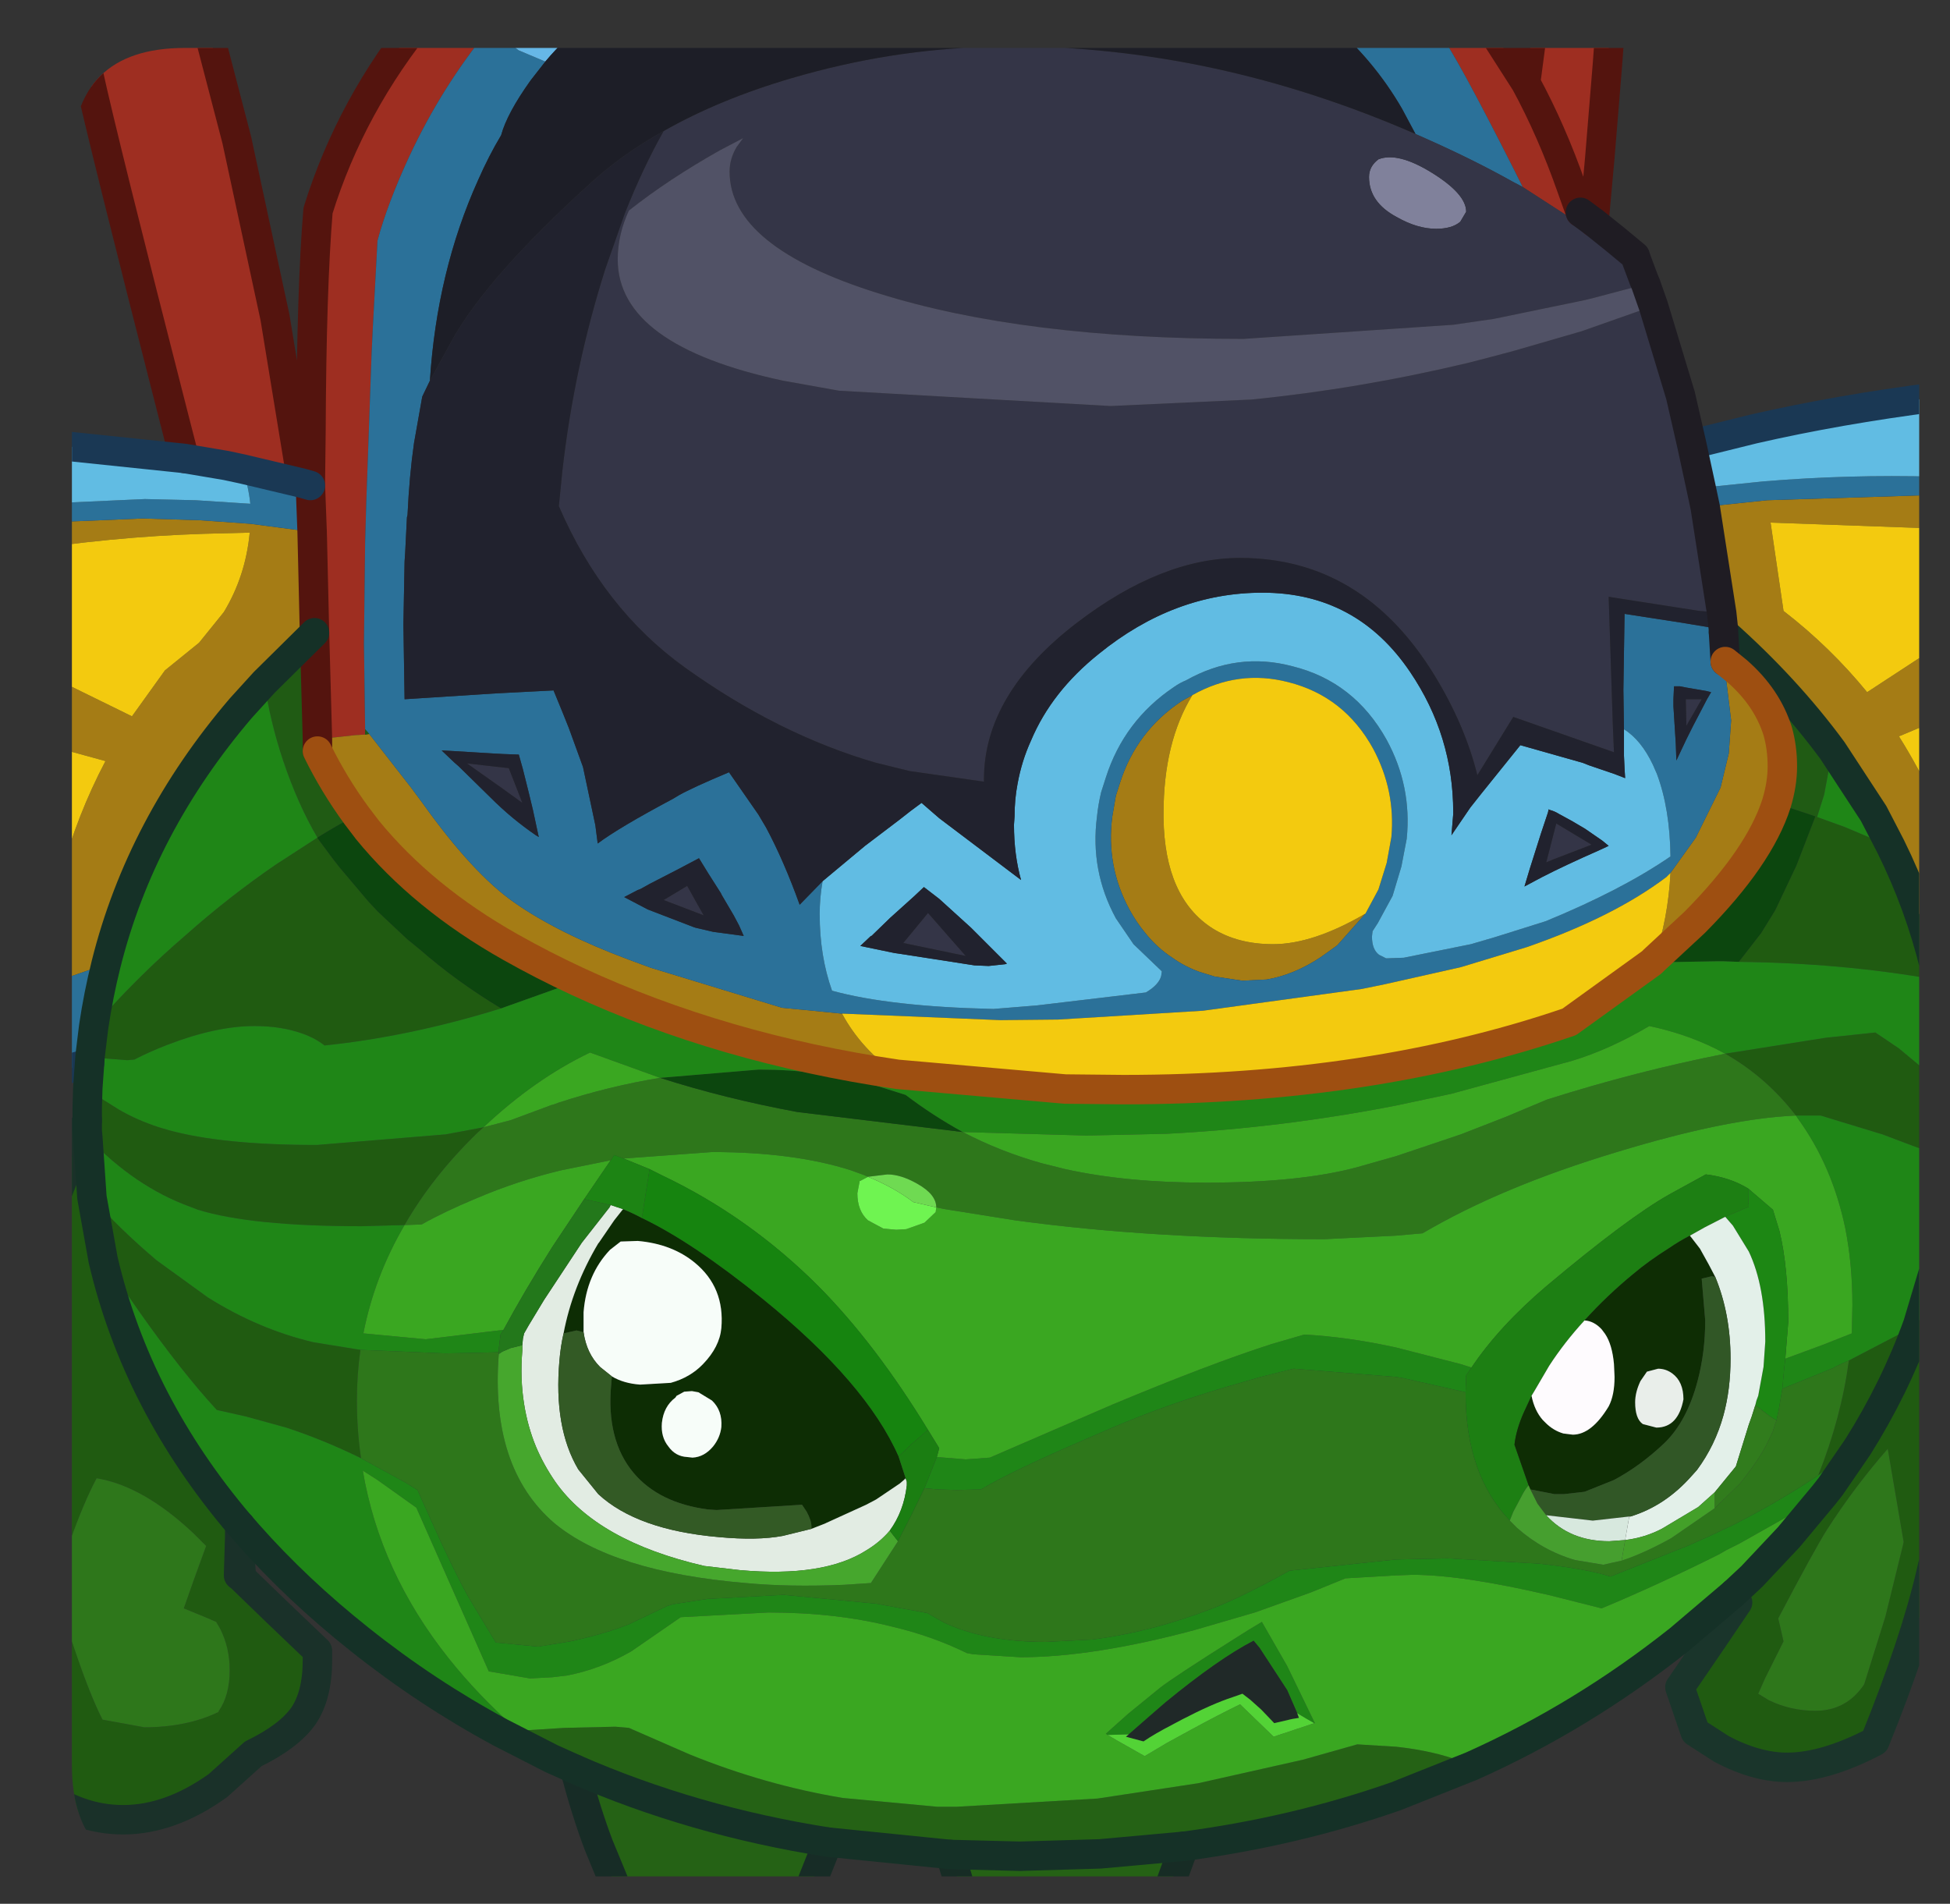 <?xml version="1.0" encoding="UTF-8" standalone="no"?>
<svg xmlns:ffdec="https://www.free-decompiler.com/flash" xmlns:xlink="http://www.w3.org/1999/xlink" ffdec:objectType="frame" height="55.6px" width="56.95px" xmlns="http://www.w3.org/2000/svg">
  <rect width="100%" height="100%" fill="#333333" stroke="none"/>
  <g transform="matrix(1.0, 0.0, 0.0, 1.0, 2.1, 1.4)">
    <clipPath id="clipPath0" transform="matrix(1.0, 0.0, 0.0, 1.0, 0.0, 0.0)">
      <path d="M50.5 0.0 Q53.95 0.0 53.95 3.3 L53.95 50.15 Q53.95 53.4 50.5 53.4 L3.3 53.4 Q0.0 53.4 0.0 50.15 L0.0 3.3 Q0.0 0.0 3.3 0.0 L50.5 0.0" fill="#000000" fill-rule="evenodd" stroke="none"/>
    </clipPath>
    <g clip-path="url(#clipPath0)">
      <use ffdec:characterId="4" height="109.4" transform="matrix(0.508, 0.0, 0.0, 0.508, -2.085, -1.383)" width="112.0" xlink:href="#sprite0"/>
    </g>
    <use ffdec:characterId="5" height="53.4" transform="matrix(1.0, 0.0, 0.0, 1.0, 0.0, 0.0)" width="53.95" xlink:href="#shape2"/>
  </g>
  <defs>
    <g id="sprite0" transform="matrix(1.0, 0.0, 0.0, 1.0, -93.7, -103.15)">
      <use ffdec:characterId="3" height="161.65" transform="matrix(0.677, 0.0, 0.0, 0.677, 93.675, 103.17)" width="165.55" xlink:href="#sprite1"/>
    </g>
    <g id="sprite1" transform="matrix(1.0, 0.0, 0.0, 1.0, -49.55, -32.25)">
      <use ffdec:characterId="2" height="161.65" transform="matrix(1.0, 0.0, 0.0, 1.0, 49.55, 32.25)" width="165.55" xlink:href="#shape1"/>
    </g>
    <g id="shape1" transform="matrix(1.0, 0.0, 0.0, 1.0, -49.55, -32.25)">
      <path d="M213.85 114.35 L213.85 115.35 Q206.0 113.95 197.2 113.85 L199.1 111.4 200.3 109.45 202.1 105.65 203.7 101.5 203.85 101.55 206.2 102.4 210.1 104.05 Q212.55 109.0 213.85 114.35 M213.85 123.85 L213.85 130.15 213.7 130.1 213.3 129.95 212.05 129.5 209.4 128.5 204.15 126.9 202.05 126.9 Q199.55 123.65 196.05 121.65 L204.55 120.3 208.8 119.85 210.8 121.2 212.9 122.95 213.85 123.85 M213.85 139.8 L213.85 164.35 213.5 165.85 Q212.1 171.8 208.75 180.05 204.55 182.25 201.3 182.25 198.7 182.25 195.75 180.7 L193.5 179.25 192.2 175.45 194.9 171.5 197.1 168.25 196.8 167.45 198.3 166.05 201.45 162.7 204.45 159.1 205.0 158.4 207.3 155.05 205.0 156.7 203.95 157.45 Q205.9 152.55 206.55 147.7 L212.4 144.65 213.85 139.8 M70.05 166.15 L73.1 169.1 76.5 172.35 76.5 173.15 Q76.5 176.15 75.3 177.9 74.05 179.65 71.05 181.1 L68.05 183.8 Q64.0 186.7 60.0 186.7 56.1 186.7 52.7 184.05 L50.8 178.6 50.8 143.45 52.25 139.3 Q54.8 132.2 56.95 127.3 L56.95 127.05 56.95 126.2 57.0 124.55 57.9 125.25 58.05 125.4 59.65 126.4 Q61.2 127.3 63.05 127.9 L63.9 128.15 Q68.45 129.4 76.45 129.4 L87.4 128.5 90.6 127.9 90.05 128.4 Q86.25 132.1 83.9 136.2 L80.25 136.3 Q70.9 136.3 66.35 134.9 L65.7 134.65 Q61.0 132.95 57.0 128.75 L57.35 133.85 Q59.6 136.45 62.85 139.2 L67.2 142.35 Q71.5 145.05 76.15 146.15 L80.15 146.8 Q79.85 148.9 79.85 151.1 79.85 153.6 80.2 156.0 77.05 154.45 73.85 153.4 L70.4 152.45 67.95 151.9 Q65.0 148.7 61.4 143.6 L58.3 139.15 57.35 133.85 58.3 139.15 Q61.15 151.35 69.9 161.65 L69.9 161.75 69.9 162.65 69.8 165.95 70.05 166.15 M92.1 117.8 Q84.35 120.2 77.1 120.95 76.35 120.35 75.25 119.95 73.45 119.3 71.15 119.3 67.9 119.3 63.75 120.9 62.2 121.5 60.95 122.15 L60.35 122.2 58.45 122.05 57.2 121.8 57.5 119.35 Q61.15 115.15 65.35 111.55 68.95 108.35 72.95 105.6 L76.5 103.3 76.55 103.4 77.85 105.15 78.4 105.85 80.85 108.75 81.65 109.6 84.1 111.9 85.2 112.8 Q88.35 115.55 92.1 117.8 M200.55 169.6 L201.0 171.55 199.45 174.65 198.85 176.0 199.75 176.55 Q201.6 177.45 203.7 177.45 206.35 177.45 207.85 175.2 L209.65 169.45 211.15 163.35 211.2 163.1 209.85 155.2 Q207.05 158.4 204.7 162.05 203.65 163.7 200.55 169.6 M212.4 144.65 Q210.45 150.05 207.3 155.05 210.45 150.05 212.4 144.65 M57.0 128.75 L56.95 128.2 56.95 127.3 56.95 128.2 57.0 128.75 M66.0 162.4 Q61.7 158.35 57.75 157.7 56.65 159.75 55.45 163.15 54.75 165.15 54.35 166.85 54.8 169.1 55.9 172.3 57.2 176.15 58.25 178.2 L61.8 178.85 Q65.4 178.85 68.1 177.55 L68.1 177.5 Q69.05 176.15 69.05 174.0 69.05 172.1 68.25 170.5 L67.9 169.9 67.1 169.55 65.15 168.75 66.05 166.2 67.05 163.45 66.0 162.4" fill="#205b11" fill-rule="evenodd" stroke="none"/>
      <path d="M200.9 150.1 L205.2 148.35 205.45 148.2 206.55 147.7 Q205.9 152.55 203.95 157.45 200.6 159.7 196.65 161.7 L194.85 162.55 192.95 163.4 186.3 166.05 Q184.35 165.4 180.2 164.95 L172.45 164.5 168.1 164.6 159.05 165.55 Q154.9 167.85 152.4 168.8 147.15 170.8 142.25 171.4 L138.35 171.6 Q133.2 171.6 129.7 169.95 L128.3 169.15 123.95 168.35 116.1 167.6 109.6 167.95 106.7 168.4 106.2 168.55 102.95 170.1 Q100.95 170.9 98.0 171.55 L95.25 172.0 91.65 171.65 89.3 167.75 Q87.95 165.3 86.1 161.15 L85.0 158.7 83.95 158.05 80.2 156.0 Q79.85 153.6 79.85 151.1 79.85 148.9 80.15 146.8 L87.35 147.1 90.1 147.05 91.9 147.0 91.9 147.15 Q91.15 156.8 96.6 161.5 101.6 165.65 112.85 166.6 116.55 166.95 121.25 166.75 L123.5 166.6 125.8 163.05 126.95 160.8 128.05 158.55 129.2 158.65 130.8 158.7 132.85 158.65 Q135.45 157.1 141.7 154.4 L144.25 153.3 Q148.5 151.5 153.5 150.0 L156.6 149.1 159.4 148.4 168.1 149.1 168.7 149.2 174.0 150.4 174.0 150.5 Q174.0 157.35 177.75 161.3 L178.35 161.9 Q180.55 163.85 183.3 164.65 L185.7 165.05 186.35 164.9 187.25 164.7 Q189.1 164.1 191.45 162.8 L195.15 160.25 197.3 158.15 Q198.95 156.1 199.65 154.65 L200.1 153.7 200.3 153.05 200.4 152.8 200.6 151.85 200.9 150.1 M196.05 121.65 Q199.55 123.65 202.05 126.9 196.2 127.15 186.85 130.0 177.05 132.95 170.35 136.9 L168.1 137.1 162.0 137.4 Q147.45 137.4 135.75 135.8 L129.8 134.85 129.05 134.7 Q129.05 133.6 127.45 132.7 126.05 131.9 124.9 131.9 L123.25 132.1 122.9 131.95 121.8 131.55 Q116.95 130.0 110.0 130.0 L102.5 130.55 101.7 130.25 101.4 130.7 97.2 131.55 Q93.45 132.45 89.95 133.95 87.2 135.1 85.35 136.15 L83.9 136.2 Q86.25 132.1 90.05 128.4 L90.6 127.9 92.9 127.3 96.4 126.0 96.45 126.0 97.0 125.8 Q101.3 124.4 105.6 123.7 111.05 125.45 117.25 126.6 L131.3 128.3 Q134.45 129.95 138.0 130.95 L140.0 131.45 Q145.2 132.6 151.95 132.6 159.9 132.6 164.75 131.3 L168.1 130.35 173.6 128.5 177.45 127.0 180.9 125.55 Q188.45 123.15 196.05 121.65 M200.55 169.6 Q203.65 163.7 204.7 162.05 207.05 158.4 209.85 155.2 L211.2 163.1 211.15 163.35 209.65 169.45 207.85 175.2 Q206.35 177.45 203.7 177.45 201.6 177.45 199.75 176.55 L198.85 176.0 199.45 174.65 201.0 171.55 200.55 169.6 M66.0 162.4 L67.05 163.45 66.05 166.2 65.15 168.75 67.1 169.55 67.9 169.9 68.25 170.5 Q69.05 172.1 69.05 174.0 69.05 176.15 68.1 177.5 L68.1 177.55 Q65.4 178.85 61.8 178.85 L58.25 178.2 Q57.2 176.15 55.9 172.3 54.8 169.1 54.35 166.85 54.75 165.15 55.45 163.15 56.65 159.75 57.75 157.7 61.7 158.35 66.0 162.4" fill="#2e771b" fill-rule="evenodd" stroke="none"/>
      <path d="M90.25 33.5 L92.05 33.5 91.1 34.6 90.25 33.5" fill="#de3926" fill-rule="evenodd" stroke="none"/>
      <path d="M178.85 48.05 L178.15 46.65 Q173.15 36.75 171.7 34.85 L171.4 34.5 170.55 33.5 175.45 33.5 179.1 39.2 179.85 33.5 186.35 33.5 186.05 37.6 185.4 45.55 184.9 51.05 186.65 52.45 188.4 53.9 188.55 54.35 189.15 55.95 Q187.45 53.95 184.8 51.9 L178.85 48.05 M65.2 71.1 L64.25 67.4 Q58.3 44.15 57.05 38.4 L56.0 33.5 66.9 33.5 69.65 44.05 72.9 59.15 75.2 73.2 70.15 72.0 68.75 71.7 65.2 71.1 M75.9 73.4 L75.9 73.05 75.95 68.9 Q76.0 56.65 76.55 50.05 79.35 41.05 85.55 33.5 L90.25 33.5 91.1 34.6 Q87.05 39.55 84.3 45.45 82.45 49.45 81.6 52.6 L81.2 60.05 81.1 62.15 80.65 74.75 80.55 78.25 80.5 82.35 80.45 86.85 80.55 94.1 80.55 94.55 79.7 94.6 76.5 94.95 76.25 85.9 76.05 77.35 75.9 73.4 M183.75 50.2 L183.0 48.1 Q181.3 43.25 179.1 39.2 181.3 43.25 183.0 48.1 L183.75 50.2 184.9 51.05 183.75 50.2" fill="#9f2e21" fill-rule="evenodd" stroke="none"/>
      <path d="M213.85 74.2 L213.85 77.05 199.9 76.55 200.5 80.65 201.0 84.05 Q204.95 87.1 208.1 90.95 L212.15 88.3 213.85 87.2 213.85 93.45 Q212.2 94.1 210.8 94.7 212.5 97.4 213.85 100.35 L213.85 114.35 Q212.55 109.0 210.1 104.05 L208.65 101.25 205.15 95.9 Q201.25 90.6 195.9 85.85 L195.9 85.65 195.75 84.25 194.35 75.25 195.3 75.1 199.6 74.65 213.85 74.2 M50.8 116.65 L50.8 114.15 53.2 113.45 Q53.75 109.8 54.7 106.5 56.1 101.35 58.5 96.8 L53.4 95.4 51.4 94.9 50.8 94.75 50.8 88.15 Q52.0 88.7 53.4 89.4 L55.25 90.3 60.75 93.0 63.55 89.1 66.45 86.75 68.55 84.15 Q70.4 81.1 70.75 77.4 L66.85 77.5 Q58.9 77.75 50.8 79.05 L50.8 76.65 61.65 76.2 66.55 76.35 70.8 76.65 75.75 77.3 76.05 77.35 76.25 85.9 72.0 90.1 70.0 92.3 Q61.5 102.25 58.55 114.05 L52.9 116.0 50.8 116.65 M80.9 94.5 L84.45 99.05 85.45 100.4 Q89.7 106.35 93.2 108.8 96.9 111.4 102.9 113.65 L104.8 114.35 115.95 117.75 117.5 117.9 117.55 117.9 121.05 118.25 Q122.7 121.3 125.75 123.4 110.85 121.2 98.55 115.5 95.65 114.15 92.9 112.6 85.45 108.4 80.75 102.65 L79.8 101.4 Q77.9 98.8 76.5 95.95 L76.5 94.95 79.7 94.6 80.55 94.55 80.9 94.5 M191.4 106.3 L193.55 103.3 195.65 99.05 196.35 96.15 196.55 93.35 196.1 89.65 196.55 88.75 197.1 89.2 Q199.6 91.4 200.5 94.25 200.9 95.65 200.9 97.25 200.9 98.75 200.4 100.4 198.95 104.95 193.45 110.5 L190.0 113.7 Q191.2 110.2 191.4 106.3 M165.5 109.75 L163.1 112.45 161.7 113.45 Q159.45 114.95 157.1 115.35 L155.05 115.45 152.7 115.1 151.4 114.7 Q150.15 114.25 149.1 113.5 147.8 112.65 146.8 111.4 146.05 110.5 145.45 109.4 143.45 105.7 144.0 101.5 L144.3 99.75 144.65 98.65 Q146.05 94.25 149.9 91.7 L150.8 91.2 Q148.35 95.2 148.35 101.25 L148.35 101.65 Q148.45 108.4 152.5 111.0 154.65 112.35 157.65 112.35 161.05 112.35 165.5 109.75" fill="#a67c15" fill-rule="evenodd" stroke="none"/>
      <path d="M162.45 34.05 L164.45 33.5 170.55 33.5 171.4 34.5 171.7 34.85 Q173.15 36.75 178.15 46.65 L178.85 48.05 178.0 47.6 Q174.7 45.75 170.65 43.95 L169.75 43.55 168.6 41.4 Q166.2 37.25 162.45 34.05 M213.85 72.65 L213.85 74.2 199.6 74.65 195.3 75.1 194.35 75.25 194.0 73.6 194.9 73.5 199.3 73.05 Q206.55 72.45 213.85 72.65 M57.15 122.45 L52.5 123.7 50.8 124.15 50.8 116.65 52.9 116.0 58.55 114.05 Q57.9 116.65 57.5 119.35 L57.2 121.8 57.15 122.45 M50.8 76.65 L50.8 75.05 61.85 74.55 66.15 74.65 70.8 74.95 Q70.65 73.5 70.15 72.0 L75.2 73.2 75.9 73.4 76.05 77.35 75.75 77.3 70.8 76.65 66.55 76.35 61.65 76.2 50.8 76.65 M187.45 94.1 L187.4 90.75 187.5 84.3 192.35 85.05 195.65 85.6 195.9 85.65 195.9 85.85 196.05 88.35 196.55 88.75 196.1 89.65 196.55 93.35 196.35 96.15 195.65 99.05 193.55 103.3 191.4 106.3 191.05 106.65 Q186.55 110.05 179.2 112.6 L173.6 114.3 167.15 115.75 165.2 116.15 151.7 118.0 139.4 118.75 134.5 118.8 121.2 118.25 121.05 118.25 117.55 117.9 117.5 117.9 115.95 117.75 104.8 114.35 102.9 113.65 Q96.9 111.4 93.2 108.8 89.7 106.35 85.45 100.4 L84.45 99.05 80.9 94.5 80.55 94.1 80.45 86.85 80.5 82.35 80.55 78.25 80.65 74.75 81.1 62.15 81.2 60.05 81.6 52.6 Q82.45 49.45 84.3 45.45 87.05 39.55 91.1 34.6 L93.6 36.45 95.85 37.4 94.6 39.0 Q92.6 41.8 92.1 43.65 91.05 45.4 90.15 47.45 86.65 55.2 86.05 64.5 L85.4 65.85 84.7 69.8 Q84.3 72.6 84.15 75.9 L84.1 76.1 83.95 79.1 83.9 79.85 83.8 85.2 83.9 91.55 91.7 91.05 96.55 90.8 97.35 92.75 97.85 94.0 99.05 97.3 100.1 102.25 100.3 103.8 Q102.1 102.45 106.7 100.0 L107.2 99.7 Q108.35 99.05 111.45 97.75 L113.95 101.35 114.6 102.45 Q116.1 105.25 117.45 109.0 L119.4 107.0 Q119.15 108.4 119.15 109.8 119.15 113.35 120.2 116.3 125.1 117.65 133.9 117.85 L137.6 117.55 146.85 116.45 Q147.95 115.8 148.15 115.05 L148.2 114.7 148.2 114.65 145.8 112.35 144.3 110.15 Q142.1 106.1 142.7 101.5 142.8 100.5 143.05 99.45 L143.45 98.2 Q145.0 93.35 149.25 90.5 149.75 90.15 150.25 89.95 154.6 87.5 159.3 88.75 164.55 90.05 167.3 95.0 169.45 98.95 169.0 103.4 L168.55 105.75 167.8 108.25 166.55 110.55 166.1 111.25 166.05 111.7 Q166.05 112.8 166.65 113.25 L167.25 113.55 167.35 113.55 168.75 113.5 174.45 112.35 176.5 111.75 180.8 110.4 Q187.25 107.75 191.4 104.9 191.35 100.85 190.25 97.9 L189.9 97.1 Q188.9 95.0 187.45 94.1 M191.65 92.15 L191.85 95.35 191.9 96.75 192.75 94.95 193.3 93.85 194.5 91.55 194.85 90.95 194.45 90.85 192.7 90.55 192.2 90.45 191.7 90.45 191.65 91.55 191.65 92.15 M165.5 109.75 L166.6 107.7 167.3 105.45 167.7 103.25 Q168.05 99.3 166.15 95.75 163.7 91.3 158.95 90.1 154.7 89.0 150.8 91.2 L149.9 91.7 Q146.05 94.25 144.65 98.65 L144.3 99.75 144.0 101.5 Q143.45 105.7 145.45 109.4 146.05 110.5 146.8 111.4 147.8 112.65 149.1 113.5 150.15 114.25 151.4 114.7 L152.7 115.1 155.05 115.45 157.1 115.35 Q159.45 114.95 161.7 113.45 L163.1 112.45 165.5 109.75 M88.1 96.9 L88.5 97.25 91.2 99.9 Q93.0 101.7 95.05 103.1 L95.3 103.25 95.25 103.05 94.8 100.95 94.45 99.5 93.95 97.5 93.6 96.25 92.25 96.2 91.35 96.15 88.05 95.95 87.1 95.9 87.05 95.9 88.1 96.9 M112.3 110.75 L111.85 109.9 110.85 108.2 110.75 108.0 109.7 106.35 108.9 105.05 107.1 106.0 105.45 106.85 Q104.65 107.25 104.05 107.6 L103.85 107.7 103.7 107.75 102.55 108.35 104.55 109.4 108.45 110.9 108.6 110.95 110.1 111.3 112.7 111.65 112.3 110.75" fill="#2b719a" fill-rule="evenodd" stroke="none"/>
      <path d="M193.2 69.9 L198.45 68.6 Q205.65 66.95 213.85 65.9 L213.85 72.65 Q206.55 72.45 199.3 73.05 L194.9 73.5 194.0 73.6 193.2 69.9 M50.8 75.05 L50.8 69.6 65.2 71.1 68.75 71.7 70.15 72.0 Q70.65 73.5 70.8 74.95 L66.15 74.65 61.85 74.55 50.8 75.05 M119.4 107.0 L123.0 104.0 125.9 101.8 Q126.9 101.0 127.8 100.35 L129.3 101.65 136.25 106.9 Q135.65 104.75 135.65 102.2 L135.7 101.5 Q135.7 100.05 135.95 98.75 136.3 96.8 137.1 95.05 138.85 90.9 142.85 87.7 149.25 82.5 156.75 82.5 164.75 82.5 169.3 89.25 172.95 94.65 172.95 101.15 L172.95 101.3 172.8 103.1 174.4 100.75 175.35 99.55 178.65 95.45 183.95 96.95 184.45 97.15 186.65 97.9 187.55 98.25 187.5 97.45 187.45 96.35 187.45 94.1 Q188.9 95.0 189.9 97.1 L190.25 97.9 Q191.35 100.85 191.4 104.9 187.25 107.75 180.8 110.4 L176.5 111.75 174.45 112.35 168.75 113.5 167.35 113.55 167.25 113.55 166.65 113.25 Q166.05 112.8 166.05 111.7 L166.1 111.25 166.55 110.55 167.8 108.25 168.55 105.75 169.0 103.4 Q169.45 98.95 167.3 95.0 164.55 90.05 159.3 88.75 154.6 87.5 150.25 89.95 149.75 90.15 149.25 90.5 145.0 93.35 143.45 98.2 L143.05 99.45 Q142.8 100.5 142.7 101.5 142.1 106.1 144.3 110.15 L145.8 112.35 148.2 114.65 148.2 114.7 148.15 115.05 Q147.95 115.8 146.85 116.45 L137.6 117.55 133.9 117.85 Q125.1 117.65 120.2 116.3 119.15 113.35 119.15 109.8 119.15 108.4 119.4 107.0 M184.15 102.55 L183.05 101.9 181.95 101.3 Q181.55 101.05 181.15 100.95 L181.05 100.9 181.0 101.15 180.85 101.6 180.4 102.95 179.45 105.95 179.0 107.45 180.5 106.65 Q182.45 105.65 185.4 104.35 L186.15 104.0 185.6 103.55 184.15 102.55 M128.0 107.5 L127.15 108.3 125.15 110.1 123.55 111.65 123.5 111.65 122.6 112.5 125.5 113.1 125.85 113.15 132.3 114.15 133.5 114.2 134.9 114.05 135.05 114.0 133.05 112.0 132.0 110.95 129.3 108.5 128.0 107.5" fill="#61bde4" fill-rule="evenodd" stroke="none"/>
      <path d="M213.85 77.05 L213.85 87.2 212.15 88.3 208.1 90.95 Q204.95 87.1 201.0 84.05 L200.5 80.65 199.9 76.55 213.85 77.05 M213.85 93.45 L213.85 100.35 Q212.5 97.4 210.8 94.7 212.2 94.1 213.85 93.45 M50.8 114.15 L50.8 94.75 51.4 94.9 53.4 95.4 58.5 96.8 Q56.1 101.35 54.7 106.5 53.75 109.8 53.2 113.45 L50.8 114.15 M50.8 88.15 L50.8 79.05 Q58.9 77.75 66.85 77.5 L70.75 77.4 Q70.4 81.1 68.55 84.15 L66.45 86.75 63.55 89.1 60.75 93.0 55.25 90.3 53.4 89.4 Q52.0 88.7 50.8 88.15 M121.05 118.25 L121.2 118.25 134.5 118.8 139.4 118.75 151.7 118.0 165.2 116.15 167.15 115.75 173.6 114.3 179.2 112.6 Q186.55 110.05 191.05 106.65 L191.4 106.3 Q191.2 110.2 190.0 113.7 L189.8 113.9 182.8 118.95 Q166.0 124.7 144.95 124.7 L140.0 124.65 125.75 123.4 Q122.7 121.3 121.05 118.25 M150.8 91.2 Q154.7 89.0 158.95 90.1 163.7 91.3 166.15 95.75 168.05 99.3 167.7 103.25 L167.3 105.45 166.6 107.7 165.5 109.75 Q161.05 112.35 157.65 112.35 154.65 112.35 152.5 111.0 148.45 108.4 148.35 101.65 L148.35 101.25 Q148.35 95.2 150.8 91.2" fill="#f4cb0f" fill-rule="evenodd" stroke="none"/>
      <path d="M174.5 182.15 L168.1 184.7 Q159.55 187.7 150.1 188.95 L148.75 192.65 131.15 192.65 130.25 189.65 119.85 188.6 118.5 192.0 118.25 192.65 101.95 192.65 100.4 188.9 Q99.35 186.15 98.35 182.4 L96.35 181.5 92.05 179.3 93.55 179.15 97.45 178.9 101.8 178.8 102.95 178.9 108.1 181.15 Q114.5 183.75 121.1 184.85 L129.15 185.6 130.75 185.6 142.75 184.9 151.3 183.6 160.2 181.6 164.8 180.3 168.1 180.5 Q171.3 180.85 173.65 181.75 L174.5 182.15 M98.35 182.4 Q108.4 186.8 119.85 188.6 108.4 186.8 98.35 182.4 M130.25 189.65 L136.15 189.8 142.95 189.6 150.1 188.95 142.95 189.6 136.15 189.8 130.25 189.65" fill="#256215" fill-rule="evenodd" stroke="none"/>
      <path d="M195.9 85.85 Q201.25 90.6 205.15 95.9 L204.45 99.65 203.85 101.55 203.7 101.5 200.4 100.4 Q200.9 98.75 200.9 97.25 200.9 95.65 200.5 94.25 199.6 91.4 197.1 89.2 L196.55 88.75 196.05 88.35 195.9 85.85 M80.55 94.1 L80.9 94.5 80.55 94.55 80.55 94.1 M76.5 94.95 L76.5 95.95 Q77.9 98.8 79.8 101.4 78.1 102.3 76.5 103.3 74.85 100.5 73.6 96.8 72.45 93.35 72.0 90.1 L76.25 85.9 76.5 94.95" fill="#205b14" fill-rule="evenodd" stroke="none"/>
      <path d="M200.4 100.4 L203.7 101.5 202.1 105.65 200.3 109.45 199.1 111.4 197.2 113.85 195.85 113.8 195.4 113.8 189.8 113.9 190.0 113.7 193.45 110.5 Q198.95 104.95 200.4 100.4 M98.55 115.5 L92.1 117.8 Q88.35 115.55 85.2 112.8 L84.1 111.9 81.65 109.6 80.85 108.75 78.4 105.85 77.85 105.15 76.55 103.4 76.5 103.3 Q78.1 102.3 79.8 101.4 L80.75 102.65 Q85.45 108.4 92.9 112.6 95.65 114.15 98.55 115.5 M131.3 128.3 L117.25 126.6 Q111.05 125.45 105.6 123.7 L113.95 123.0 114.15 123.0 Q118.95 123.0 123.6 124.25 L126.45 125.15 Q128.75 126.9 131.3 128.3" fill="#0c460e" fill-rule="evenodd" stroke="none"/>
      <path d="M213.85 115.35 L213.85 123.85 212.9 122.95 210.8 121.2 208.8 119.85 204.55 120.3 196.05 121.65 Q193.15 120.05 189.6 119.3 186.2 121.3 183.05 122.25 L172.8 125.05 168.1 126.05 Q158.35 127.95 148.6 128.45 L141.8 128.6 131.3 128.3 Q128.75 126.9 126.45 125.15 L123.6 124.25 Q118.95 123.0 114.15 123.0 L113.95 123.0 105.6 123.7 99.65 121.55 Q94.95 123.8 90.6 127.9 L87.4 128.5 76.45 129.4 Q68.45 129.4 63.9 128.15 L63.05 127.9 Q61.2 127.3 59.65 126.4 L58.05 125.4 57.9 125.25 57.0 124.55 57.15 122.45 57.2 121.8 58.45 122.05 60.35 122.2 60.95 122.15 Q62.2 121.5 63.75 120.9 67.9 119.3 71.15 119.3 73.45 119.3 75.25 119.95 76.35 120.35 77.1 120.95 84.35 120.2 92.1 117.8 L98.55 115.5 Q110.85 121.2 125.75 123.4 L140.0 124.65 144.95 124.7 Q166.0 124.7 182.8 118.95 L189.8 113.9 195.4 113.8 195.85 113.8 197.2 113.85 Q206.0 113.95 213.85 115.35 M213.85 130.15 L213.85 139.8 212.4 144.65 206.55 147.7 205.45 148.2 205.2 148.35 200.9 150.1 201.05 148.45 201.15 147.55 204.4 146.35 206.8 145.4 206.85 143.0 Q206.85 139.55 206.25 136.5 205.15 131.2 202.25 127.2 L202.05 126.9 204.15 126.9 209.4 128.5 212.05 129.5 213.3 129.95 213.7 130.1 213.85 130.15 M92.05 179.3 Q85.75 175.9 80.1 171.4 74.75 167.15 70.6 162.45 L69.95 161.7 69.9 161.65 Q61.15 151.35 58.3 139.15 L61.4 143.6 Q65.0 148.7 67.95 151.9 L70.4 152.45 73.85 153.4 Q77.05 154.45 80.2 156.0 L83.95 158.05 85.0 158.7 86.1 161.15 Q87.95 165.3 89.3 167.75 L91.65 171.65 95.25 172.0 98.0 171.55 Q100.95 170.9 102.95 170.1 L106.2 168.55 106.7 168.4 109.6 167.95 116.1 167.6 123.95 168.35 128.3 169.15 129.7 169.95 Q133.2 171.6 138.35 171.6 L142.25 171.4 Q147.15 170.8 152.4 168.8 154.9 167.85 159.05 165.55 L168.1 164.6 172.45 164.5 180.2 164.95 Q184.35 165.4 186.3 166.05 L192.95 163.4 194.85 162.55 196.65 161.7 Q200.6 159.7 203.95 157.45 L205.0 156.7 207.3 155.05 205.0 158.4 204.45 159.1 201.45 162.7 202.75 160.15 197.25 163.25 196.15 163.8 195.55 164.15 Q190.35 166.75 185.55 168.75 L181.2 167.65 Q173.7 165.9 169.5 165.9 L168.1 165.95 163.8 166.2 160.85 167.4 156.1 169.1 150.95 170.6 Q142.35 172.9 136.2 172.9 L132.2 172.65 131.65 172.55 Q128.7 171.1 125.3 170.3 120.55 169.1 114.8 169.1 L107.35 169.5 103.15 172.4 Q100.55 173.9 97.7 174.45 L96.45 174.6 94.55 174.7 91.05 174.1 84.9 160.2 81.6 157.85 80.35 157.05 Q81.8 165.65 87.65 173.0 90.2 176.2 93.55 179.15 L92.05 179.3 M205.15 95.9 L208.65 101.25 210.1 104.05 206.2 102.4 203.85 101.55 204.45 99.65 205.15 95.9 M129.1 155.9 L131.55 156.1 133.6 155.95 144.0 151.45 Q152.25 148.0 157.55 146.3 L160.3 145.5 Q164.0 145.7 168.1 146.6 L173.55 148.0 174.5 148.3 174.05 148.95 174.0 150.4 168.7 149.2 168.1 149.1 159.4 148.4 156.6 149.1 153.5 150.0 Q148.5 151.5 144.25 153.3 L141.7 154.4 Q135.45 157.1 132.85 158.65 L130.8 158.7 129.2 158.65 128.05 158.55 129.1 155.9 M91.9 147.0 L90.1 147.05 87.35 147.1 80.15 146.8 76.15 146.15 Q71.5 145.05 67.2 142.35 L62.85 139.2 Q59.6 136.45 57.35 133.85 L57.0 128.75 Q61.0 132.95 65.7 134.65 L66.35 134.9 Q70.9 136.3 80.25 136.3 L83.9 136.2 Q81.35 140.55 80.4 145.4 L85.7 145.9 92.3 145.1 92.05 145.5 91.9 146.7 91.9 147.0 M72.0 90.1 Q72.45 93.35 73.6 96.8 74.85 100.5 76.5 103.3 L72.95 105.6 Q68.95 108.35 65.35 111.55 61.15 115.15 57.5 119.35 57.9 116.65 58.55 114.05 61.5 102.25 70.0 92.3 L72.0 90.1 M143.6 179.5 L143.45 179.4 145.35 177.7 148.05 175.5 Q149.2 174.6 154.35 171.35 155.6 170.55 156.7 169.9 L158.85 173.65 161.2 178.5 161.15 178.5 160.45 178.1 159.7 177.65 158.85 175.7 156.5 172.1 156.0 171.5 Q153.0 173.05 148.5 176.75 L147.0 178.05 145.4 179.45 143.6 179.5" fill="#1f8717" fill-rule="evenodd" stroke="none"/>
      <path d="M196.8 167.45 L192.15 171.4 Q183.9 177.95 174.5 182.15 L173.65 181.75 Q171.3 180.85 168.1 180.5 L164.8 180.3 160.2 181.6 151.3 183.6 142.75 184.9 130.75 185.6 129.15 185.6 121.1 184.85 Q114.5 183.75 108.1 181.15 L102.95 178.9 101.8 178.8 97.45 178.9 93.55 179.15 Q90.2 176.2 87.65 173.0 81.8 165.65 80.35 157.05 L81.6 157.85 84.9 160.2 91.05 174.1 94.55 174.7 96.45 174.6 97.7 174.45 Q100.55 173.9 103.15 172.4 L107.35 169.5 114.8 169.1 Q120.55 169.1 125.3 170.3 128.7 171.1 131.65 172.55 L132.2 172.65 136.2 172.9 Q142.35 172.9 150.95 170.6 L156.1 169.1 160.85 167.4 163.8 166.2 168.1 165.95 169.5 165.9 Q173.7 165.9 181.2 167.65 L185.55 168.75 Q190.35 166.75 195.55 164.15 L196.15 163.8 197.25 163.25 202.75 160.15 201.45 162.7 198.3 166.05 196.8 167.45 M202.05 126.9 L202.25 127.2 Q205.15 131.2 206.25 136.5 206.85 139.55 206.85 143.0 L206.8 145.4 204.4 146.35 201.15 147.55 201.4 144.45 Q201.4 139.75 200.65 136.7 L200.1 134.9 198.0 133.1 Q196.45 132.15 194.4 131.9 L191.3 133.6 Q187.75 135.6 180.85 141.4 176.85 144.8 174.5 148.3 L173.55 148.0 168.1 146.6 Q164.0 145.7 160.3 145.5 L157.55 146.3 Q152.25 148.0 144.0 151.45 L133.6 155.95 131.55 156.1 129.1 155.9 129.3 155.15 129.15 154.9 128.35 153.6 Q123.9 146.3 119.05 141.4 113.15 135.5 105.8 132.0 L104.7 131.45 102.5 130.55 110.0 130.0 Q116.95 130.0 121.8 131.55 L122.9 131.95 123.25 132.1 122.6 132.45 122.55 132.45 122.35 133.5 Q122.35 135.0 123.25 135.8 L124.55 136.5 125.65 136.6 126.5 136.55 128.05 136.0 129.0 135.1 129.05 134.7 129.8 134.85 135.75 135.8 Q147.45 137.4 162.0 137.4 L168.1 137.1 170.35 136.9 Q177.05 132.95 186.85 130.0 196.2 127.15 202.05 126.9 M131.3 128.3 L141.8 128.6 148.6 128.45 Q158.35 127.95 168.1 126.05 L172.8 125.05 183.05 122.25 Q186.2 121.3 189.6 119.3 193.15 120.05 196.05 121.65 188.45 123.15 180.9 125.55 L177.45 127.0 173.6 128.5 168.1 130.35 164.75 131.3 Q159.9 132.6 151.95 132.6 145.2 132.6 140.0 131.45 L138.0 130.95 Q134.45 129.95 131.3 128.3 M105.6 123.7 Q101.3 124.4 97.0 125.8 L96.45 126.0 96.4 126.0 92.9 127.3 90.6 127.9 Q94.95 123.8 99.65 121.55 L105.6 123.7 M83.9 136.2 L85.35 136.15 Q87.2 135.1 89.95 133.95 93.45 132.45 97.2 131.55 L101.4 130.7 99.15 134.0 96.45 138.05 Q94.05 141.85 92.3 145.1 L85.7 145.9 80.4 145.4 Q81.35 140.55 83.9 136.2 M161.15 178.5 L161.2 178.5 158.85 173.65 156.7 169.9 Q155.6 170.55 154.35 171.35 149.2 174.6 148.05 175.5 L145.35 177.7 143.45 179.4 143.6 179.5 144.45 180.0 146.75 181.3 148.6 180.2 150.7 179.05 Q153.0 177.8 154.85 176.9 L157.7 179.65 161.15 178.5" fill="#3aa821" fill-rule="evenodd" stroke="none"/>
      <path d="M107.65 150.35 L108.85 150.4 108.3 150.3 107.65 150.35 M145.4 179.45 L147.0 178.05 148.5 176.75 Q153.0 173.05 156.0 171.5 L156.5 172.1 158.85 175.7 159.7 177.65 159.85 178.05 159.25 178.15 157.75 178.5 156.65 177.35 155.7 176.5 155.05 176.0 154.2 176.3 Q152.5 176.85 149.9 178.2 L149.15 178.6 Q147.6 179.4 146.65 180.05 L145.15 179.65 145.4 179.45" fill="#202928" fill-rule="evenodd" stroke="none"/>
      <path d="M129.05 134.7 L129.0 135.1 128.05 136.0 126.5 136.55 125.65 136.6 124.55 136.5 123.25 135.8 Q122.35 135.0 122.35 133.5 L122.55 132.45 122.6 132.45 123.25 132.1 Q125.45 133.0 127.1 134.25 L129.05 134.7" fill="#6ff551" fill-rule="evenodd" stroke="none"/>
      <path d="M123.25 132.1 L124.9 131.9 Q126.05 131.9 127.45 132.7 129.05 133.6 129.05 134.7 L127.1 134.25 Q125.45 133.0 123.25 132.1" fill="#6fdb52" fill-rule="evenodd" stroke="none"/>
      <path d="M143.6 179.5 L145.4 179.45 145.15 179.65 146.65 180.05 Q147.6 179.4 149.15 178.6 L149.9 178.2 Q152.5 176.85 154.2 176.3 L155.05 176.0 155.7 176.5 156.65 177.35 157.75 178.5 159.25 178.15 159.85 178.05 159.7 177.65 160.45 178.1 161.15 178.5 157.7 179.65 154.85 176.9 Q153.0 177.8 150.7 179.05 L148.6 180.2 146.75 181.3 144.45 180.0 143.6 179.5" fill="#53d436" fill-rule="evenodd" stroke="none"/>
      <path d="M164.45 33.5 L162.45 34.05 161.8 33.5 164.45 33.5 M92.05 33.5 L100.0 33.5 Q97.65 35.25 95.85 37.4 L93.6 36.45 91.1 34.6 92.05 33.5" fill="#66b8e8" fill-rule="evenodd" stroke="none"/>
      <path d="M166.6 45.7 Q168.25 45.05 171.15 46.85 174.05 48.65 174.05 50.15 L173.55 51.0 Q172.85 51.6 171.5 51.6 169.9 51.6 168.15 50.6 165.8 49.35 165.8 47.2 165.8 46.3 166.6 45.7" fill="#81829c" fill-rule="evenodd" stroke="none"/>
      <path d="M169.75 43.55 L170.65 43.95 Q174.7 45.75 178.0 47.6 L178.85 48.05 184.8 51.9 Q187.45 53.95 189.15 55.95 L189.3 56.3 184.95 57.45 184.15 57.65 176.4 59.25 172.95 59.75 155.15 60.95 Q136.5 60.95 124.2 57.1 111.5 53.15 111.5 46.75 111.5 45.65 112.1 44.65 L112.65 43.9 110.65 44.95 Q106.3 47.4 102.95 50.05 102.0 52.1 102.0 54.2 102.0 61.5 116.05 64.5 L120.8 65.35 143.85 66.65 155.8 66.1 Q164.9 65.2 174.15 63.0 L175.9 62.55 178.15 61.95 183.85 60.3 189.95 58.15 192.25 65.75 193.2 69.9 194.0 73.6 194.35 75.25 195.75 84.25 194.5 84.1 193.85 84.05 186.15 82.85 186.5 93.65 186.6 96.05 178.05 93.05 175.0 98.0 Q173.95 93.75 171.35 89.5 165.25 79.55 154.85 79.55 148.2 79.55 141.0 85.05 133.1 91.1 133.1 98.35 L133.1 98.55 126.8 97.65 123.95 96.95 Q115.65 94.55 107.7 88.85 100.75 83.85 97.0 75.15 L97.3 72.15 Q98.3 63.35 100.95 55.0 L102.6 50.3 Q104.15 46.4 105.9 43.3 110.65 40.6 116.8 38.8 125.15 36.35 133.55 36.15 L135.2 36.1 Q152.7 36.1 169.75 43.55 M166.6 45.7 Q165.8 46.3 165.8 47.2 165.8 49.35 168.15 50.6 169.9 51.6 171.5 51.6 172.85 51.6 173.55 51.0 L174.05 50.15 Q174.05 48.65 171.15 46.85 168.25 45.05 166.6 45.7 M194.05 91.55 L192.75 93.8 192.7 91.55 194.05 91.55 M184.7 103.9 L181.45 105.15 180.85 105.4 181.7 102.1 183.2 103.0 184.7 103.9 M92.75 97.4 L93.9 100.35 92.1 99.05 89.2 97.0 91.85 97.3 92.75 97.4 M131.55 113.35 L126.25 112.25 128.35 109.7 131.55 113.35 M109.3 109.9 L108.65 109.65 105.9 108.6 107.9 107.4 108.65 108.75 109.3 109.9" fill="#343547" fill-rule="evenodd" stroke="none"/>
      <path d="M162.45 34.05 Q166.2 37.25 168.6 41.4 L169.75 43.55 Q152.7 36.1 135.2 36.1 L133.55 36.15 Q125.15 36.35 116.8 38.8 110.65 40.6 105.9 43.3 102.3 45.3 99.5 47.9 91.1 55.55 88.05 60.85 L86.05 64.5 Q86.65 55.2 90.15 47.45 91.05 45.4 92.1 43.65 92.6 41.8 94.6 39.0 L95.85 37.4 Q97.65 35.25 100.0 33.5 L161.8 33.5 162.45 34.05" fill="#1d1e27" fill-rule="evenodd" stroke="none"/>
      <path d="M189.3 56.3 L189.95 58.15 183.85 60.3 178.15 61.95 175.9 62.55 174.15 63.0 Q164.9 65.2 155.8 66.1 L143.85 66.65 120.8 65.35 116.05 64.5 Q102.0 61.5 102.0 54.2 102.0 52.1 102.95 50.05 106.3 47.4 110.65 44.95 L112.65 43.9 112.1 44.65 Q111.5 45.65 111.5 46.75 111.5 53.15 124.2 57.1 136.5 60.95 155.15 60.95 L172.95 59.75 176.4 59.25 184.15 57.65 184.95 57.45 189.3 56.3" fill="#515266" fill-rule="evenodd" stroke="none"/>
      <path d="M105.9 43.3 Q104.15 46.4 102.6 50.3 L100.95 55.0 Q98.3 63.35 97.3 72.15 L97.0 75.15 Q100.75 83.85 107.7 88.85 115.65 94.55 123.95 96.95 L126.8 97.65 133.1 98.55 133.1 98.35 Q133.1 91.1 141.0 85.05 148.2 79.55 154.85 79.55 165.25 79.55 171.35 89.5 173.95 93.75 175.0 98.0 L178.05 93.05 186.6 96.05 186.5 93.65 186.15 82.85 193.85 84.05 194.5 84.1 195.75 84.25 195.9 85.65 195.65 85.6 192.35 85.05 187.5 84.3 187.4 90.75 187.45 94.1 187.45 96.35 187.5 97.45 187.55 98.25 186.65 97.9 184.45 97.15 183.95 96.95 178.65 95.45 175.35 99.55 174.4 100.75 172.8 103.1 172.95 101.3 172.95 101.15 Q172.95 94.65 169.3 89.25 164.75 82.5 156.75 82.5 149.25 82.5 142.85 87.7 138.85 90.9 137.1 95.05 136.3 96.8 135.95 98.75 135.7 100.05 135.7 101.5 L135.65 102.2 Q135.65 104.75 136.25 106.9 L129.3 101.65 127.8 100.35 Q126.9 101.0 125.9 101.8 L123.0 104.0 119.4 107.0 117.45 109.0 Q116.1 105.25 114.6 102.45 L113.95 101.35 111.45 97.75 Q108.35 99.05 107.2 99.7 L106.7 100.0 Q102.1 102.45 100.3 103.8 L100.1 102.25 99.05 97.3 97.85 94.0 97.35 92.75 96.55 90.8 91.7 91.05 83.9 91.55 83.8 85.2 83.9 79.85 83.95 79.1 84.1 76.1 84.15 75.9 Q84.3 72.6 84.7 69.8 L85.4 65.85 86.05 64.5 88.05 60.85 Q91.1 55.55 99.5 47.9 102.3 45.3 105.9 43.3 M191.65 92.15 L191.65 91.55 191.7 90.45 192.2 90.45 192.7 90.55 194.45 90.85 194.85 90.95 194.5 91.55 193.3 93.85 192.75 94.95 191.9 96.75 191.85 95.35 191.65 92.15 M194.05 91.55 L192.7 91.55 192.75 93.8 194.05 91.55 M184.7 103.9 L183.2 103.0 181.7 102.1 180.85 105.4 181.45 105.15 184.7 103.9 M184.15 102.55 L185.6 103.55 186.15 104.0 185.4 104.35 Q182.45 105.65 180.5 106.65 L179.0 107.45 179.45 105.95 180.4 102.95 180.85 101.6 181.0 101.15 181.05 100.9 181.15 100.95 Q181.55 101.05 181.95 101.3 L183.05 101.9 184.15 102.55 M88.1 96.9 L87.05 95.9 87.1 95.9 88.05 95.95 91.35 96.15 92.25 96.2 93.6 96.25 93.95 97.5 94.45 99.5 94.8 100.95 95.25 103.05 95.3 103.25 95.05 103.1 Q93.0 101.7 91.2 99.9 L88.5 97.25 88.1 96.9 M92.75 97.4 L91.85 97.3 89.2 97.0 92.1 99.05 93.9 100.35 92.75 97.4 M128.0 107.5 L129.3 108.5 132.0 110.95 133.05 112.0 135.05 114.0 134.9 114.05 133.5 114.2 132.3 114.15 125.85 113.15 125.5 113.1 122.6 112.5 123.5 111.65 123.55 111.65 125.15 110.1 127.15 108.3 128.0 107.5 M131.55 113.35 L128.35 109.7 126.25 112.25 131.55 113.35 M112.3 110.75 L112.7 111.65 110.1 111.3 108.6 110.95 108.45 110.9 104.55 109.4 102.55 108.35 103.7 107.75 103.85 107.7 104.05 107.6 Q104.65 107.25 105.45 106.85 L107.1 106.0 108.9 105.05 109.7 106.35 110.75 108.0 110.85 108.2 111.85 109.9 112.3 110.75 M109.3 109.9 L108.65 108.75 107.9 107.4 105.9 108.6 108.65 109.65 109.3 109.9" fill="#21222e" fill-rule="evenodd" stroke="none"/>
      <path d="M97.4 145.4 Q98.15 141.45 100.35 137.75 L100.4 137.7 101.7 135.8 102.45 134.85 Q103.2 135.15 104.05 135.6 108.35 137.65 114.35 142.5 123.1 149.6 125.85 155.85 L126.45 157.7 126.3 157.85 125.95 158.15 123.95 159.5 123.1 159.95 119.7 161.5 119.6 161.55 118.45 162.0 118.45 161.9 118.45 161.8 Q118.45 161.3 118.05 160.55 L117.65 159.95 110.4 160.4 109.65 160.35 Q105.5 159.8 103.35 157.25 101.0 154.45 101.45 149.7 L101.5 149.05 Q102.5 149.65 103.9 149.75 L106.5 149.6 Q108.15 149.15 109.25 148.0 110.65 146.55 110.8 144.95 111.1 141.5 108.55 139.4 106.6 137.8 103.7 137.55 L102.25 137.6 101.35 138.3 Q99.35 140.4 99.1 143.6 L99.1 145.3 98.5 145.15 97.4 145.4 M108.85 150.4 L107.65 150.35 107.0 150.7 106.9 150.85 Q105.9 151.6 105.75 153.0 105.65 154.2 106.3 155.0 106.9 155.85 107.9 155.9 L108.35 155.95 Q109.35 155.9 110.1 155.0 110.7 154.25 110.8 153.35 110.9 151.95 110.0 151.1 L108.85 150.4" fill="#0d2d04" fill-rule="evenodd" stroke="none"/>
      <path d="M102.45 134.85 L101.7 135.8 100.4 137.7 100.35 137.75 Q98.15 141.45 97.4 145.4 97.15 146.5 97.05 147.7 96.55 153.4 98.65 156.95 L100.35 159.05 Q103.65 162.1 110.6 162.7 113.85 163.0 116.0 162.6 L118.45 162.0 119.6 161.55 119.7 161.5 123.1 159.95 123.95 159.5 125.95 158.15 126.3 157.85 126.45 157.7 126.55 158.0 126.55 158.3 Q126.3 160.5 125.1 162.15 124.3 163.1 123.15 163.8 119.5 166.15 112.35 165.5 L109.35 165.15 Q100.25 163.05 96.7 158.0 95.7 156.55 95.05 155.0 94.35 153.3 94.05 151.4 93.7 149.25 93.9 146.85 L93.9 146.45 93.9 146.4 93.95 145.85 94.05 145.4 94.45 144.7 95.75 142.55 98.95 137.7 101.3 134.7 101.4 134.5 101.85 134.65 102.45 134.85" fill="#e3ede4" fill-rule="evenodd" stroke="none"/>
      <path d="M125.8 163.05 L123.5 166.6 121.25 166.75 Q116.55 166.95 112.85 166.6 101.6 165.65 96.6 161.5 91.15 156.8 91.9 147.15 L92.2 146.95 92.9 146.65 93.9 146.4 93.9 146.45 93.9 146.85 Q93.7 149.25 94.05 151.4 94.35 153.3 95.05 155.0 95.7 156.55 96.7 158.0 100.25 163.05 109.35 165.15 L112.35 165.5 Q119.5 166.15 123.15 163.8 124.3 163.1 125.1 162.15 L125.25 162.35 125.8 163.05" fill="#46a82d" fill-rule="evenodd" stroke="none"/>
      <path d="M91.9 147.15 L91.9 147.0 91.9 146.7 92.05 145.5 92.3 145.1 Q94.05 141.85 96.45 138.05 L99.15 134.0 101.4 134.5 101.3 134.7 98.95 137.7 95.75 142.55 94.45 144.7 94.05 145.4 93.95 145.85 93.9 146.4 92.9 146.65 92.2 146.95 91.9 147.15" fill="#23781b" fill-rule="evenodd" stroke="none"/>
      <path d="M99.1 145.3 L99.1 143.6 Q99.35 140.4 101.35 138.3 L102.25 137.6 103.7 137.55 Q106.6 137.8 108.55 139.4 111.1 141.5 110.8 144.95 110.65 146.55 109.25 148.0 108.15 149.15 106.5 149.6 L103.9 149.75 Q102.5 149.65 101.5 149.05 L100.5 148.25 Q99.35 147.1 99.1 145.3 M107.65 150.35 L108.3 150.3 108.85 150.4 110.0 151.1 Q110.9 151.95 110.8 153.35 110.7 154.25 110.1 155.0 109.35 155.9 108.35 155.95 L107.9 155.9 Q106.9 155.85 106.3 155.0 105.65 154.2 105.75 153.0 105.9 151.6 106.9 150.85 L107.0 150.7 107.65 150.35" fill="#f8fefa" fill-rule="evenodd" stroke="none"/>
      <path d="M97.4 145.4 L98.5 145.15 99.1 145.3 Q99.35 147.1 100.5 148.25 L101.5 149.05 101.45 149.7 Q101.0 154.45 103.35 157.25 105.5 159.8 109.65 160.35 L110.4 160.4 117.65 159.95 118.05 160.55 Q118.45 161.3 118.45 161.8 L118.45 161.9 118.45 162.0 116.0 162.6 Q113.85 163.0 110.6 162.7 103.65 162.1 100.35 159.05 L98.65 156.95 Q96.55 153.4 97.05 147.7 97.15 146.5 97.4 145.4" fill="#335a25" fill-rule="evenodd" stroke="none"/>
      <path d="M104.7 131.45 L105.8 132.0 Q113.15 135.5 119.05 141.4 123.9 146.3 128.35 153.6 L126.9 154.85 126.55 155.2 125.85 155.85 Q123.1 149.6 114.35 142.5 108.35 137.65 104.05 135.6 L104.7 131.45" fill="#16850f" fill-rule="evenodd" stroke="none"/>
      <path d="M102.5 130.55 L104.7 131.45 104.05 135.6 Q103.2 135.15 102.45 134.85 L101.85 134.65 101.4 134.5 99.15 134.0 101.4 130.7 101.7 130.25 102.5 130.55" fill="#1d8514" fill-rule="evenodd" stroke="none"/>
      <path d="M128.35 153.6 L129.15 154.9 129.3 155.15 129.1 155.9 128.05 158.55 126.95 160.8 125.8 163.05 125.25 162.35 125.1 162.15 Q126.3 160.5 126.55 158.3 L126.55 158.0 126.45 157.7 125.85 155.85 126.55 155.2 126.9 154.85 128.35 153.6" fill="#1b7e12" fill-rule="evenodd" stroke="none"/>
      <path d="M174.5 148.3 Q176.85 144.8 180.85 141.4 187.75 135.6 191.3 133.6 L194.4 131.9 Q196.45 132.15 198.0 133.1 L198.0 133.8 198.05 134.65 196.05 135.5 194.3 136.4 193.05 137.1 Q192.1 137.6 191.3 138.15 189.55 139.25 188.25 140.35 186.0 142.2 184.1 144.3 182.4 146.15 181.1 148.15 L179.9 150.2 179.6 150.7 178.95 152.1 Q178.3 153.55 178.15 154.85 L179.35 158.3 179.15 158.55 178.9 158.95 178.05 160.55 177.75 161.3 Q174.0 157.35 174.0 150.5 L174.0 150.4 174.05 148.95 174.5 148.3" fill="#1d8013" fill-rule="evenodd" stroke="none"/>
      <path d="M201.15 147.55 L201.05 148.45 200.9 150.1 200.6 151.85 200.4 152.8 199.85 152.45 198.6 151.5 198.7 151.1 198.85 150.7 199.3 148.25 199.45 146.1 Q199.45 141.4 198.05 138.45 L196.7 136.25 196.05 135.5 198.05 134.65 198.0 133.8 198.0 133.1 200.1 134.9 200.65 136.7 Q201.4 139.75 201.4 144.45 L201.15 147.55" fill="#1d8814" fill-rule="evenodd" stroke="none"/>
      <path d="M179.6 150.7 Q179.85 151.95 180.55 152.75 L180.8 153.0 Q181.45 153.65 182.3 153.9 L183.1 154.0 Q184.7 154.0 186.15 151.6 186.65 150.65 186.65 149.1 L186.6 148.0 Q186.45 146.35 185.85 145.45 L185.55 145.05 Q184.9 144.35 184.1 144.3 186.0 142.2 188.25 140.35 189.55 139.25 191.3 138.15 192.1 137.6 193.05 137.1 L193.9 138.2 194.65 139.55 195.2 140.6 194.9 140.55 194.05 140.75 194.35 144.3 Q194.35 147.0 193.7 149.45 192.8 152.85 190.9 154.7 188.85 156.65 186.6 157.85 L184.1 158.85 182.35 159.05 181.55 159.05 179.5 158.65 179.35 158.3 178.15 154.85 Q178.3 153.55 178.95 152.1 L179.6 150.7 M188.4 151.25 Q188.4 152.65 189.05 153.1 L190.2 153.4 Q192.05 153.4 192.5 151.0 192.5 149.5 191.55 148.8 191.0 148.4 190.35 148.4 L189.4 148.65 188.85 149.45 Q188.4 150.4 188.4 151.25" fill="#0e2d04" fill-rule="evenodd" stroke="none"/>
      <path d="M184.1 144.3 Q184.9 144.35 185.55 145.05 L185.85 145.45 Q186.45 146.35 186.6 148.0 L186.65 149.1 Q186.65 150.65 186.15 151.6 184.7 154.0 183.1 154.0 L182.3 153.9 Q181.45 153.65 180.8 153.0 L180.55 152.75 Q179.85 151.95 179.6 150.7 L179.9 150.2 181.1 148.15 Q182.4 146.15 184.1 144.3" fill="#fffcff" fill-rule="evenodd" stroke="none"/>
      <path d="M195.2 140.6 L194.65 139.55 193.9 138.2 193.05 137.1 194.3 136.4 196.05 135.5 196.7 136.25 198.05 138.45 Q199.45 141.4 199.45 146.1 L199.3 148.25 198.85 150.7 198.7 151.1 198.6 151.5 198.3 152.45 198.05 153.15 196.95 156.7 195.15 158.9 193.75 160.15 190.65 162.0 Q189.2 162.75 187.55 162.95 L187.9 160.95 188.0 160.95 Q190.95 160.05 193.2 157.5 L193.65 157.0 Q195.2 154.9 195.9 152.35 196.5 150.15 196.5 147.55 196.5 143.75 195.2 140.6" fill="#e4f1ea" fill-rule="evenodd" stroke="none"/>
      <path d="M179.5 158.65 L181.55 159.05 182.35 159.05 184.1 158.85 186.6 157.85 Q188.85 156.65 190.9 154.7 192.8 152.85 193.7 149.45 194.35 147.0 194.35 144.3 L194.05 140.75 194.9 140.55 195.2 140.6 Q196.5 143.75 196.5 147.55 196.5 150.15 195.9 152.35 195.2 154.9 193.65 157.0 L193.2 157.5 Q190.95 160.05 188.0 160.95 L187.9 160.95 184.8 161.3 180.9 160.85 180.85 160.85 180.1 159.85 179.5 158.65" fill="#315726" fill-rule="evenodd" stroke="none"/>
      <path d="M198.6 151.5 L199.85 152.45 200.4 152.8 200.3 153.05 200.1 153.7 199.65 154.65 Q198.95 156.1 197.3 158.15 L195.15 160.25 195.15 158.9 196.95 156.7 198.05 153.15 198.3 152.45 198.6 151.5" fill="#317c1d" fill-rule="evenodd" stroke="none"/>
      <path d="M195.15 158.9 L195.15 160.25 191.45 162.8 Q189.1 164.1 187.25 164.7 L187.55 162.95 Q189.2 162.75 190.65 162.0 L193.75 160.15 195.15 158.9" fill="#43a129" fill-rule="evenodd" stroke="none"/>
      <path d="M188.4 151.25 Q188.4 150.4 188.85 149.45 L189.4 148.65 190.35 148.4 Q191.0 148.4 191.55 148.8 192.5 149.5 192.5 151.0 192.05 153.4 190.2 153.4 L189.05 153.1 Q188.4 152.65 188.4 151.25" fill="#eaefeb" fill-rule="evenodd" stroke="none"/>
      <path d="M187.9 160.95 L187.55 162.95 186.2 163.05 Q182.85 163.05 180.85 160.85 L180.9 160.85 184.8 161.3 187.9 160.95" fill="#d8e9df" fill-rule="evenodd" stroke="none"/>
      <path d="M179.35 158.3 L179.5 158.65 180.1 159.85 180.85 160.85 Q182.85 163.05 186.2 163.05 L187.55 162.95 187.25 164.7 186.35 164.9 185.7 165.05 183.3 164.65 Q180.55 163.85 178.35 161.9 L177.75 161.3 178.05 160.55 178.9 158.95 179.15 158.55 179.35 158.3" fill="#46a02f" fill-rule="evenodd" stroke="none"/>
      <path d="M213.85 164.35 L213.5 165.85 Q212.1 171.8 208.75 180.05 204.55 182.25 201.3 182.25 198.7 182.25 195.75 180.7 L193.5 179.25 192.2 175.45 194.9 171.5 197.1 168.25 196.8 167.45" fill="none" stroke="#1a352b" stroke-linecap="round" stroke-linejoin="round" stroke-width="2.5"/>
      <path d="M175.45 33.5 L179.1 39.2 179.85 33.5 M186.35 33.5 L186.05 37.6 185.4 45.55 184.9 51.05 M65.2 71.1 L64.25 67.4 Q58.3 44.15 57.05 38.4 L56.0 33.5 M66.9 33.5 L69.65 44.05 72.9 59.15 75.2 73.2 M75.9 73.4 L75.9 73.05 75.95 68.9 Q76.0 56.65 76.55 50.05 79.35 41.05 85.55 33.5 M179.1 39.2 Q181.3 43.25 183.0 48.1 L183.75 50.2 M76.25 85.9 L76.05 77.35 75.9 73.4 M76.5 95.95 L76.5 94.95 76.25 85.9" fill="none" stroke="#54140e" stroke-linecap="round" stroke-linejoin="round" stroke-width="2.5"/>
      <path d="M193.2 69.9 L198.45 68.6 Q205.65 66.95 213.85 65.9 M57.15 122.45 L52.5 123.7 50.8 124.15 M50.8 69.6 L65.2 71.1 68.75 71.7 70.15 72.0 75.2 73.2 75.9 73.4" fill="none" stroke="#1a3854" stroke-linecap="round" stroke-linejoin="round" stroke-width="2.5"/>
      <path d="M69.95 161.7 L69.9 162.65 Q69.9 164.4 70.05 166.15 L73.1 169.1 76.5 172.35 76.5 173.15 Q76.5 176.15 75.3 177.9 74.05 179.65 71.05 181.1 L68.05 183.8 Q64.0 186.7 60.0 186.7 56.1 186.7 52.7 184.05 L50.8 178.6 M50.8 143.45 L52.25 139.3 Q54.8 132.2 56.95 127.3 M69.9 161.65 L69.9 161.75 69.9 162.65 69.8 165.95 70.05 166.15" fill="none" stroke="#1a3129" stroke-linecap="round" stroke-linejoin="round" stroke-width="2.5"/>
      <path d="M119.85 188.6 L118.5 192.0 118.25 192.65 M101.95 192.65 L100.4 188.9 Q99.35 186.15 98.35 182.4" fill="none" stroke="#172c26" stroke-linecap="round" stroke-linejoin="round" stroke-width="2.5"/>
      <path d="M150.1 188.95 L148.75 192.65 M131.15 192.65 L130.25 189.65" fill="none" stroke="#172c25" stroke-linecap="round" stroke-linejoin="round" stroke-width="2.5"/>
      <path d="M196.8 167.45 L192.15 171.4 Q183.9 177.95 174.5 182.15 L168.1 184.7 Q159.55 187.7 150.1 188.95 L142.95 189.6 136.15 189.8 130.25 189.65 119.85 188.6 Q108.4 186.8 98.35 182.4 L96.35 181.5 92.05 179.3 Q85.75 175.9 80.1 171.4 74.75 167.15 70.6 162.45 L69.95 161.7 69.9 161.65 Q61.15 151.35 58.3 139.15 L57.35 133.85 57.0 128.75 56.95 128.2 56.95 127.3 56.95 127.05 56.95 126.2 57.0 124.55 57.15 122.45 57.2 121.8 57.5 119.35 Q57.9 116.65 58.55 114.05 61.5 102.25 70.0 92.3 L72.0 90.1 76.25 85.9 M195.9 85.85 Q201.25 90.6 205.15 95.9 L208.65 101.25 210.1 104.05 Q212.55 109.0 213.85 114.35 M212.4 144.65 L213.85 139.8 M201.45 162.7 L198.3 166.05 196.8 167.45 M201.45 162.7 L204.45 159.1 205.0 158.4 207.3 155.05 Q210.45 150.05 212.4 144.65" fill="none" stroke="#153127" stroke-linecap="round" stroke-linejoin="round" stroke-width="2.5"/>
      <path d="M184.9 51.05 L186.65 52.45 188.4 53.9 188.55 54.35 189.15 55.95 189.3 56.3 189.95 58.15 192.25 65.75 193.2 69.9 194.0 73.6 194.35 75.25 195.75 84.25 195.9 85.65 195.9 85.85 196.05 88.35 M183.75 50.2 L184.9 51.05" fill="none" stroke="#1f1c23" stroke-linecap="round" stroke-linejoin="round" stroke-width="2.5"/>
      <path d="M196.55 88.75 L196.05 88.35 M196.55 88.75 L197.1 89.2 Q199.6 91.4 200.5 94.25 200.9 95.65 200.9 97.25 200.9 98.75 200.4 100.4 198.95 104.95 193.45 110.5 L190.0 113.7 189.8 113.9 182.8 118.95 Q166.0 124.7 144.95 124.7 L140.0 124.65 125.75 123.4 Q110.85 121.2 98.55 115.5 95.65 114.15 92.9 112.6 85.45 108.4 80.75 102.65 L79.8 101.4 Q77.9 98.8 76.5 95.95" fill="none" stroke="#9f4f11" stroke-linecap="round" stroke-linejoin="round" stroke-width="2.5"/>
    </g>
    <g id="shape2" transform="matrix(1.0, 0.0, 0.0, 1.0, 0.0, 0.0)">
      <path d="M50.5 0.0 Q53.95 0.0 53.95 3.3 L53.95 50.15 Q53.95 53.4 50.5 53.4 L3.3 53.4 Q0.0 53.4 0.0 50.15 L0.0 3.3 Q0.0 0.0 3.3 0.0 L50.5 0.0" fill="#000000" fill-opacity="0.004" fill-rule="evenodd" stroke="none"/>
    </g>
  </defs>
</svg>
